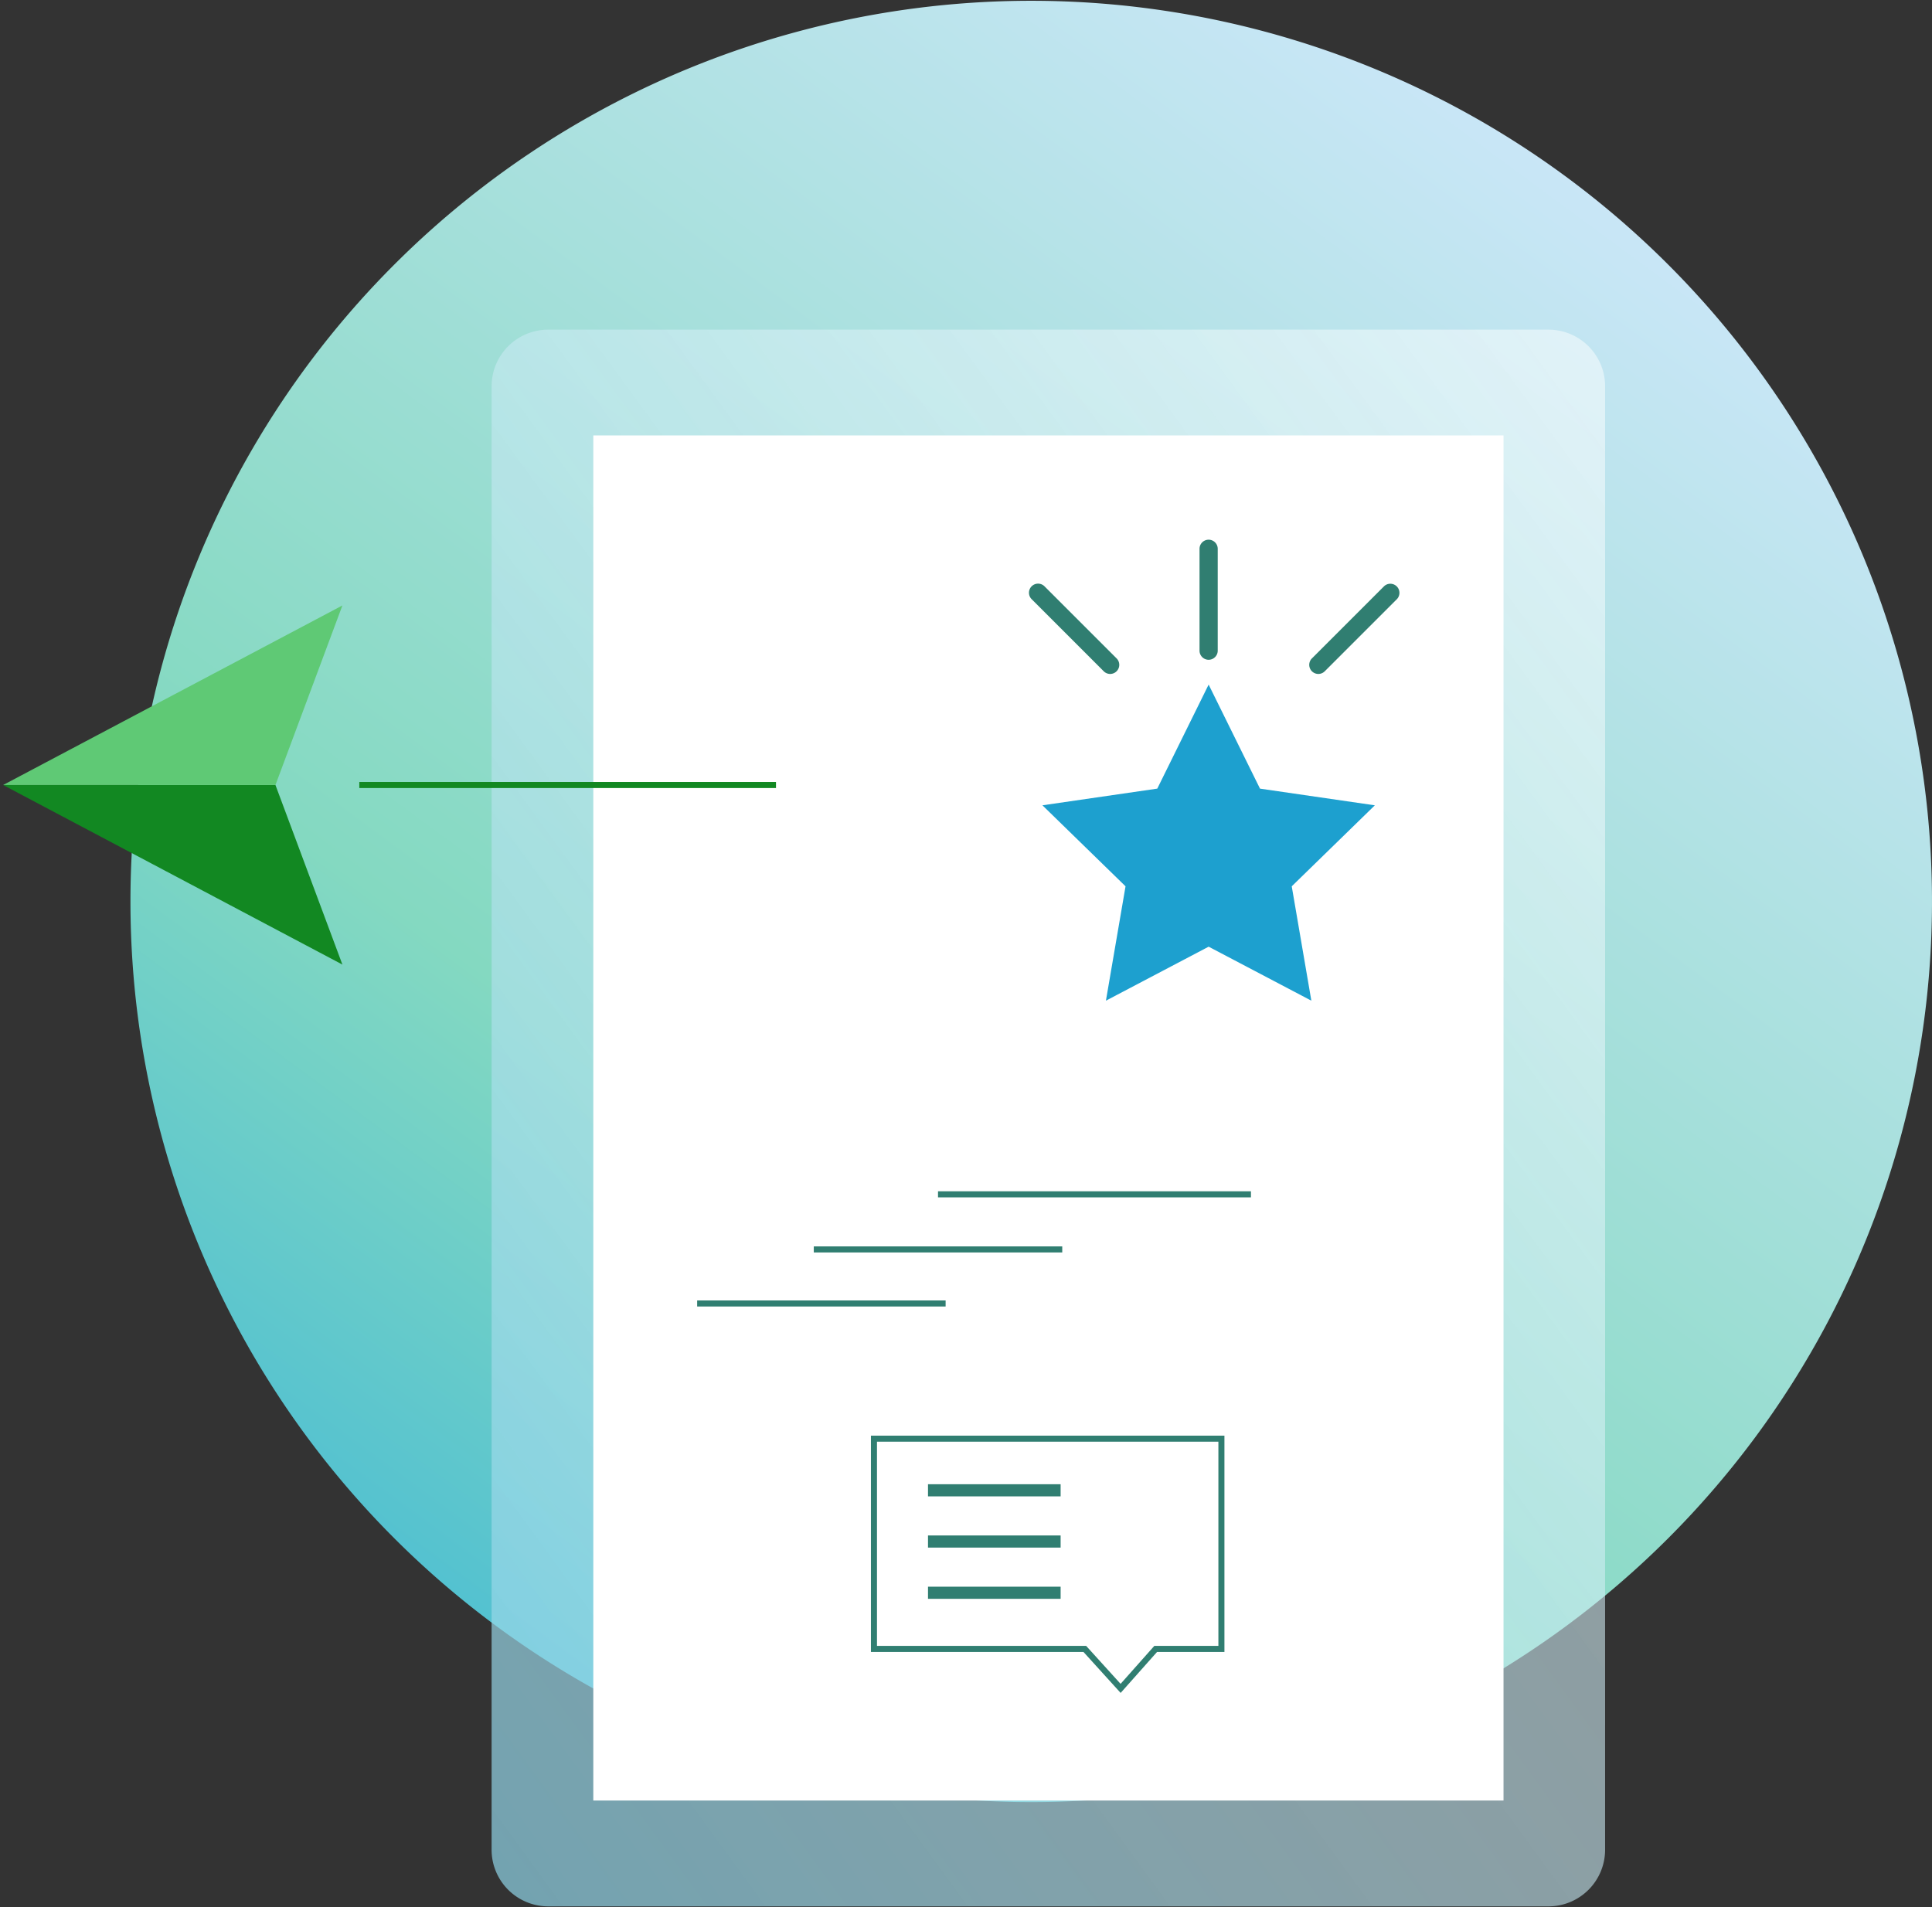 <svg id="Layer_1" data-name="Layer 1" xmlns="http://www.w3.org/2000/svg" xmlns:xlink="http://www.w3.org/1999/xlink" viewBox="0 0 159.277 157.252"><rect x="0" y="0" width="159.277" height="157.252" fill="#333333" stroke="none"/><defs><style>.cls-1{fill:url(#linear-gradient);}.cls-2{isolation:isolate;opacity:0.7;fill:url(#linear-gradient-2);}.cls-3{fill:#008cb7;}.cls-4{fill:#fff;}.cls-5{fill:#128822;}.cls-6{fill:#5fc975;}.cls-7{fill:#307e71;}.cls-8{fill:#1da0cf;}</style><linearGradient id="linear-gradient" x1="-885.318" y1="616.976" x2="-884.515" y2="618.066" gradientTransform="matrix(148.522, 0, 0, -148.522, 131501.735, 91807.333)" gradientUnits="userSpaceOnUse"><stop offset="0" stop-color="#1da7e1"/><stop offset="0.453" stop-color="#84d9c1"/><stop offset="1" stop-color="#cce7f9"/></linearGradient><linearGradient id="linear-gradient-2" x1="-887.842" y1="617.897" x2="-888.773" y2="616.941" gradientTransform="matrix(91.799, 0, 0, -130.006, 81631.423, 80361.468)" gradientUnits="userSpaceOnUse"><stop offset="0" stop-color="#fff" stop-opacity="0.702"/><stop offset="1" stop-color="#8fd3e6"/></linearGradient></defs><path id="Path_1339" data-name="Path 1339" class="cls-1" d="M85.016.065A74.261,74.261,0,1,1,10.755,74.326,74.261,74.261,0,0,1,85.016.065Z"/><path id="Path_1340-2" data-name="Path 1340-2" class="cls-2" d="M127.659,27.181H45.2a4.669,4.669,0,0,0-4.672,4.668h0V152.517a4.669,4.669,0,0,0,4.67,4.669h82.457a4.669,4.669,0,0,0,4.672-4.668h0V31.85a4.669,4.669,0,0,0-4.67-4.669Z"/><rect id="Rectangle_973" data-name="Rectangle 973" class="cls-3" x="53.039" y="41.461" width="66.701" height="102.831"/><rect id="Rectangle_974" data-name="Rectangle 974" class="cls-4" x="48.913" y="35.902" width="75.039" height="112.558"/><g id="Line_57" data-name="Line 57"><rect class="cls-5" x="29.622" y="64.476" width="34.352" height="0.5"/></g><path id="Path_1341" data-name="Path 1341" class="cls-5" d="M.257,64.726,28.229,79.532,22.708,64.726Z"/><path id="Path_1342" data-name="Path 1342" class="cls-6" d="M28.229,49.921.257,64.727H22.709Z"/><g id="Group_99" data-name="Group 99"><g id="Line_27-2" data-name="Line 27-2"><rect class="cls-7" x="77.331" y="98.226" width="25.799" height="0.5"/></g><g id="Line_28-2" data-name="Line 28-2"><rect class="cls-7" x="67.09" y="102.77" width="20.483" height="0.5"/></g><g id="Line_28-3" data-name="Line 28-3"><rect class="cls-7" x="57.475" y="107.226" width="20.483" height="0.5"/></g></g><path id="Path_165" data-name="Path 165" class="cls-8" d="M99.642,56.446l4.234,8.579,9.468,1.376-6.851,6.678,1.617,9.43-8.468-4.452-8.468,4.452,1.617-9.43L85.94,66.4l9.468-1.376Z"/><g id="Line_29-2" data-name="Line 29-2"><path class="cls-7" d="M99.641,54.4a.75.75,0,0,1-.75-.75v-8.4a.75.75,0,0,1,1.5,0v8.4A.75.75,0,0,1,99.641,54.4Z"/></g><g id="Line_30-2" data-name="Line 30-2"><path class="cls-7" d="M108.685,55.569a.751.751,0,0,1-.53-1.281l5.936-5.936a.75.75,0,1,1,1.061,1.061l-5.937,5.936A.748.748,0,0,1,108.685,55.569Z"/></g><g id="Line_31" data-name="Line 31"><path class="cls-7" d="M91.525,55.569a.751.751,0,0,1-.531-.22l-5.935-5.936a.75.75,0,1,1,1.06-1.061l5.936,5.936a.751.751,0,0,1-.53,1.281Z"/></g><g id="Path_166" data-name="Path 166"><path class="cls-7" d="M92.387,139.587l-3.063-3.378H71.8V118.373h29.144v17.836H95.388ZM72.3,135.709H89.544l2.839,3.13,2.78-3.13h5.283V118.873H72.3Z"/></g><g id="Group_106" data-name="Group 106"><g id="Line_32" data-name="Line 32"><rect class="cls-7" x="76.506" y="122.38" width="10.933" height="1"/></g><g id="Line_33" data-name="Line 33"><rect class="cls-7" x="76.506" y="126.604" width="10.933" height="1"/></g><g id="Line_34" data-name="Line 34"><rect class="cls-7" x="76.506" y="130.828" width="10.933" height="1"/></g></g></svg>